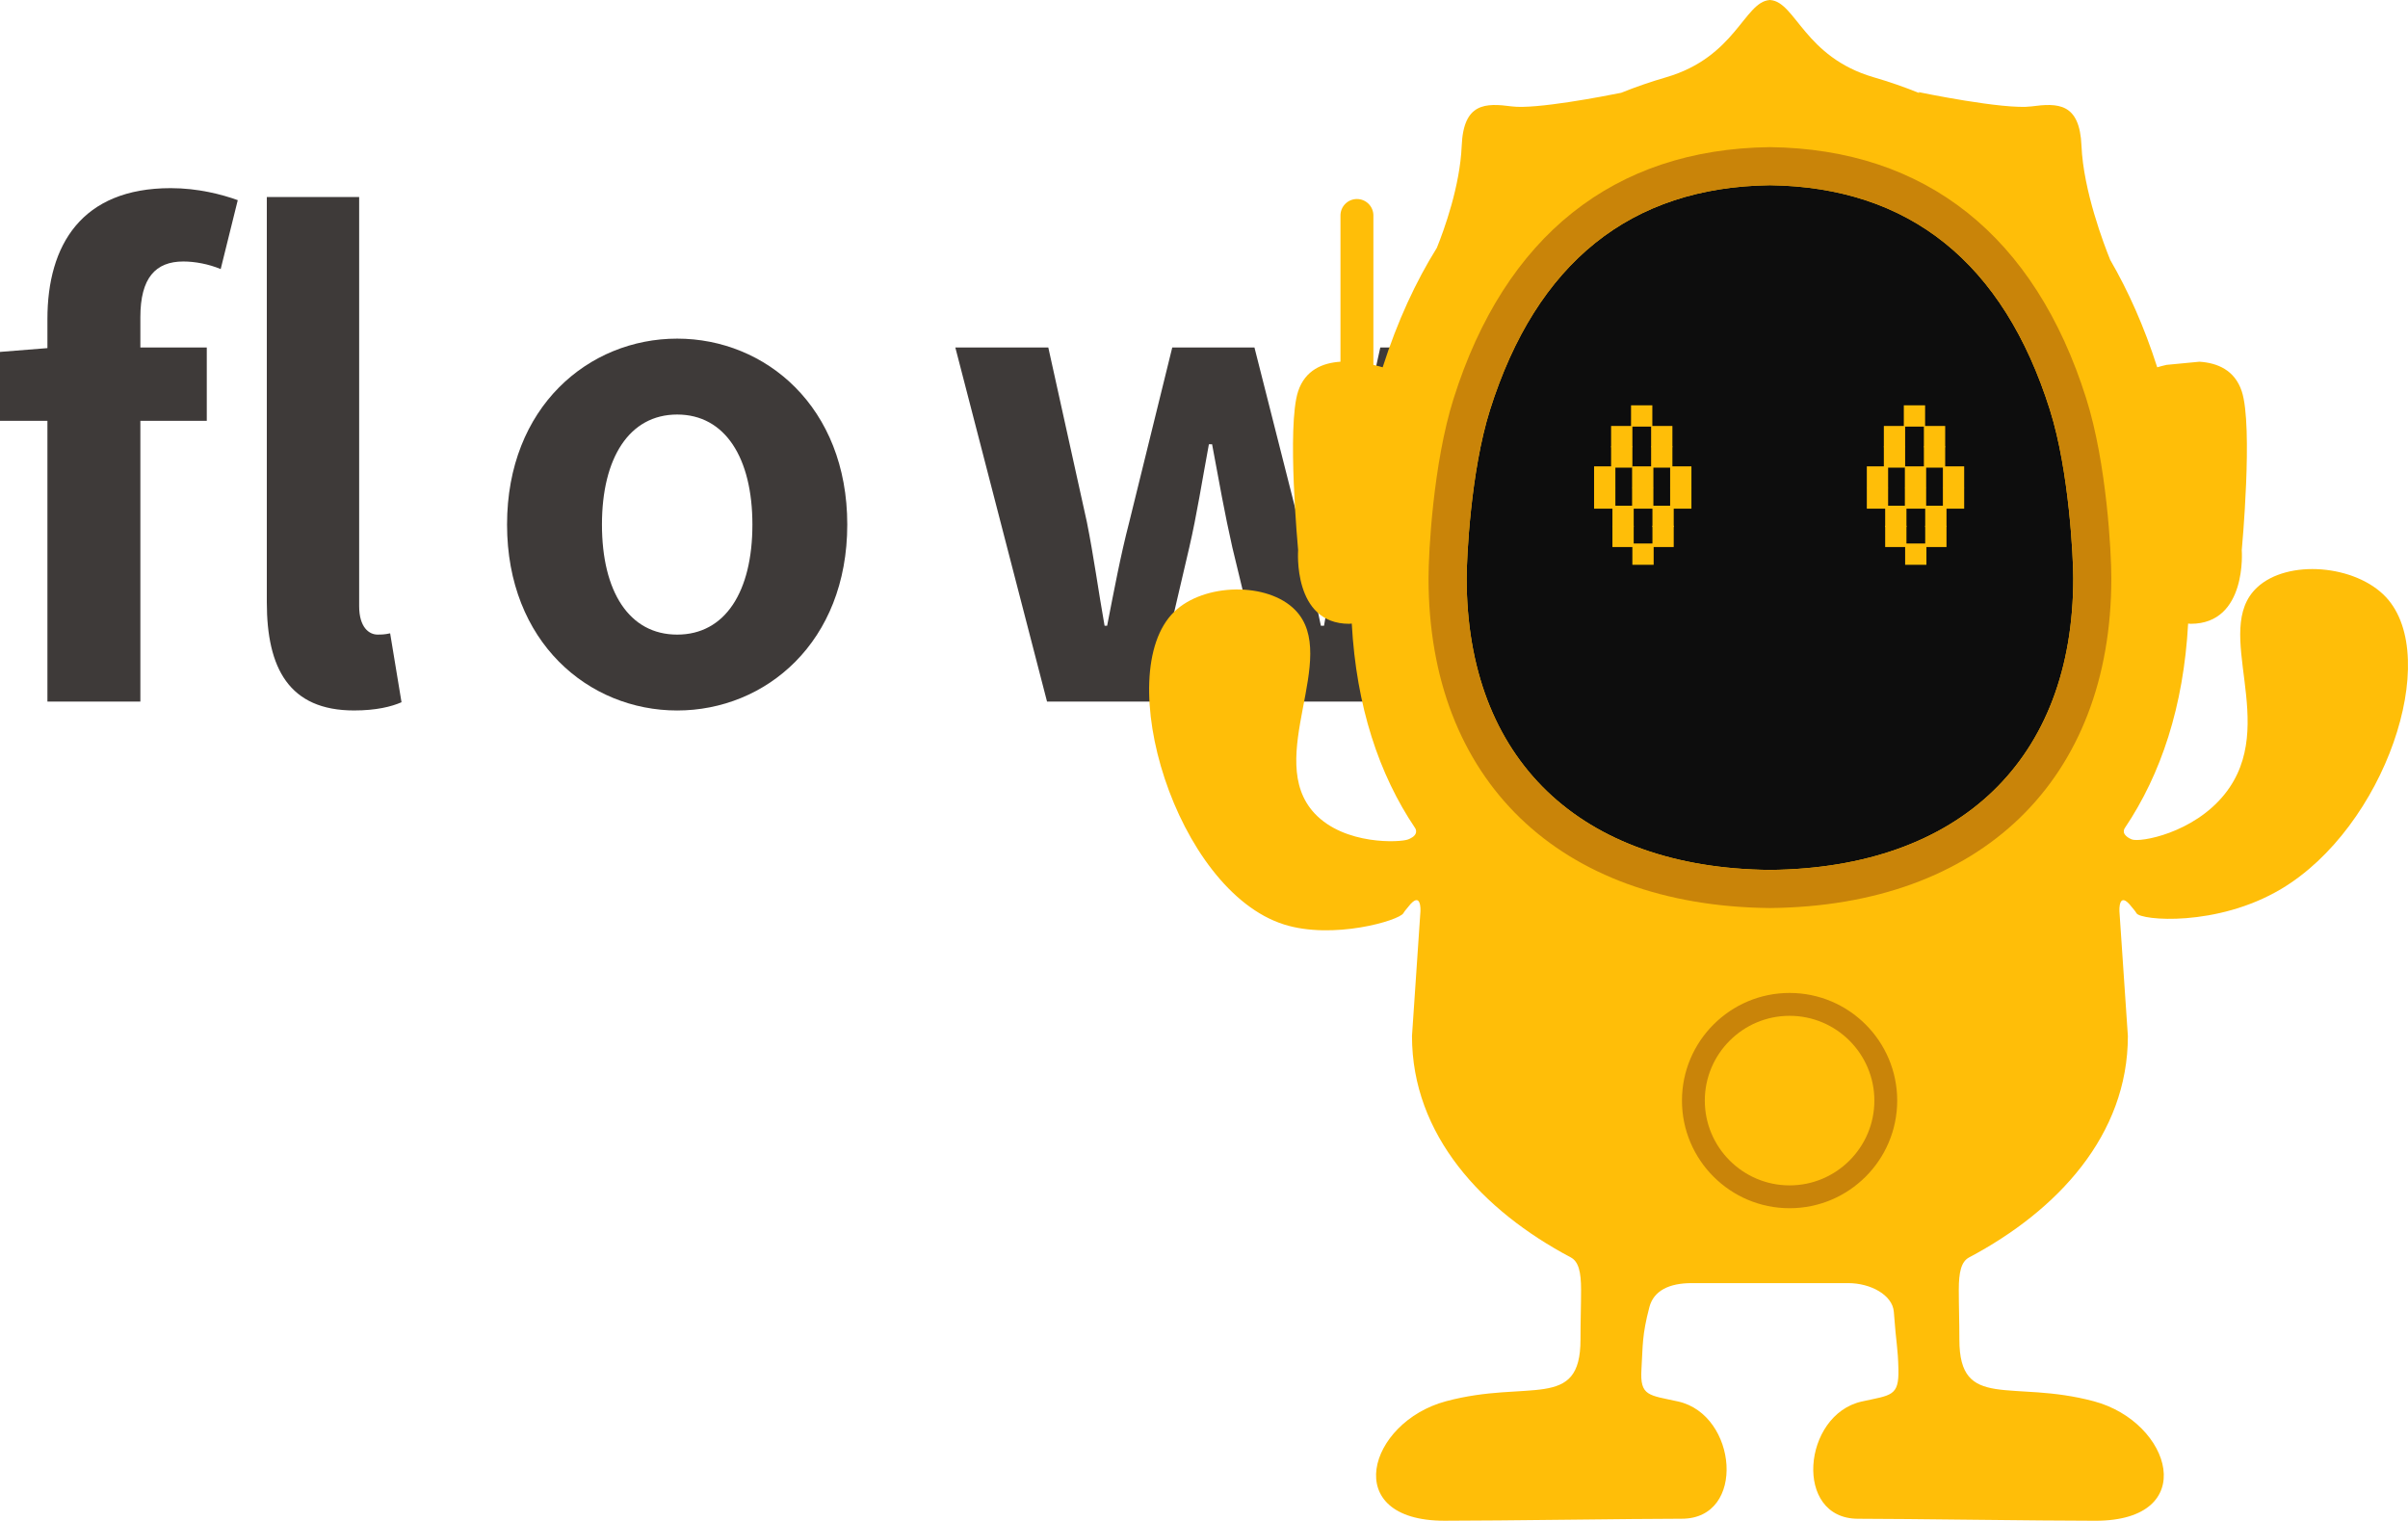 <?xml version="1.0" encoding="utf-8"?>
<!-- Generator: Adobe Illustrator 26.3.1, SVG Export Plug-In . SVG Version: 6.00 Build 0)  -->
<svg version="1.1" xmlns="http://www.w3.org/2000/svg" xmlns:xlink="http://www.w3.org/1999/xlink" x="0px" y="0px"
	 viewBox="0 0 91.404 57.72" style="enable-background:new 0 0 91.404 57.72;" xml:space="preserve">
<style type="text/css">
	.st0{fill:#F5F5F5;}
	.st1{fill:#FFDED2;}
	.st2{fill:#C1E5D2;}
	.st3{fill:#FFE2BB;}
	.st4{fill:#BDCBE0;}
	.st5{fill:none;}
	.st6{fill:#F43B3B;}
	.st7{fill:#FFFFFF;}
	.st8{fill:#232323;}
	.st9{clip-path:url(#SVGID_00000137817166837203046920000001862007954932159376_);}
	.st10{fill:#231815;}
	.st11{fill:#FFFFFF;stroke:#F33B3B;stroke-width:2;stroke-linecap:round;stroke-linejoin:round;stroke-miterlimit:10;}
	.st12{fill:#4D5357;}
	.st13{fill:none;stroke:#000000;stroke-miterlimit:10;}
	.st14{fill:#343432;}
	.st15{fill:none;stroke:#343432;stroke-width:2;stroke-linecap:round;stroke-linejoin:round;stroke-miterlimit:10;}
	.st16{fill:#3E3A39;}
	.st17{fill:#F13B3B;}
	.st18{fill:#F56423;}
	.st19{fill:#0DBF84;}
	.st20{fill:#FFBE08;}
	.st21{fill:#3A67BF;}
	.st22{fill:#C9C9C9;}
	.st23{fill:#E6E6E6;}
	.st24{fill:#D64816;}
	.st25{fill:#FAAD86;}
	.st26{fill:#DADADA;}
	.st27{fill:#EFEFEF;}
	.st28{fill:#CDCDCD;}
	.st29{fill:#494949;}
	.st30{fill:#EC804F;}
	.st31{fill:#2F312E;}
	.st32{fill:#B83202;}
	.st33{fill:#ECECED;}
	.st34{fill:#B9B8B8;}
	.st35{fill:#EDEDED;}
	.st36{fill:#E3E3E2;}
	.st37{fill:#6E90CA;}
	.st38{fill:#E1E1E1;}
	.st39{fill:#0D0D0D;}
	.st40{fill:#942705;}
	.st41{fill:#0EA568;}
	.st42{fill:#82DBB0;}
	.st43{fill:#0A8952;}
	.st44{fill:#077543;}
	.st45{fill:#2C5594;}
	.st46{fill:#99B3D1;}
	.st47{fill:#1D3860;}
	.st48{fill:#2E302F;}
	.st49{fill:#CACACA;}
	.st50{fill:#B9B9B9;}
	.st51{fill:#D8D7D7;}
	.st52{fill:#DD970B;}
	.st53{fill:#F9CF85;}
	.st54{fill:#C98409;}
	.st55{fill:#DA940B;}
	.st56{fill:#FFCFCF;}
	.st57{fill:#31312E;}
	.st58{clip-path:url(#SVGID_00000023260096748361159860000003720902513617677745_);}
	.st59{fill:#EFA3A3;}
	.st60{fill:#E66D6D;}
	.st61{fill:#DBDBDB;}
	.st62{fill:#BFBFBF;}
	.st63{fill:#E4E4E4;}
	.st64{fill:#4583C3;}
	.st65{fill:#616161;}
	.st66{fill:#E5E5E5;}
	.st67{fill:#303030;}
	.st68{fill:#B6B6B6;}
	.st69{fill:#EBEBEB;}
	.st70{fill:#D28C0B;}
	.st71{fill:#BE8009;}
	.st72{fill:#7F1212;}
	.st73{clip-path:url(#SVGID_00000108278166359474854840000003854875468064033680_);}
	.st74{clip-path:url(#SVGID_00000081643446999389514520000000106740275945586091_);}
	.st75{clip-path:url(#SVGID_00000040541484848552450360000009364520447796892330_);}
	.st76{fill:#B4B4B4;}
	.st77{fill:#E39797;}
	.st78{fill:#E9E9E9;}
	.st79{fill:#808080;}
	.st80{fill:#C43232;}
	.st81{fill:#BEBEBE;}
	.st82{fill:#D5D5D5;}
	.st83{fill:#E3E3E3;}
	.st84{fill:#BBBBBB;}
	.st85{fill:#ECECEC;}
	.st86{fill:#AF2020;}
	.st87{fill:#B7B7B7;}
	.st88{fill:#D8D8D7;}
	.st89{fill:#E2E2E2;}
	.st90{fill:#102774;}
	.st91{fill:#2F302F;}
	.st92{clip-path:url(#SVGID_00000016036101097534709950000004827631272586212747_);}
	.st93{clip-path:url(#SVGID_00000033345916850443871400000014160021591338437763_);}
	.st94{clip-path:url(#SVGID_00000156576729476589978990000000370218509041813661_);}
	.st95{clip-path:url(#SVGID_00000022558497715032688660000013177631549604340635_);}
	.st96{fill:#F7F7F7;}
	.st97{fill:#F1F1F1;}
	.st98{fill:#EDA911;}
	.st99{fill:#FAC65E;}
	.st100{fill:#59CF9E;}
	.st101{fill:#D4D4D4;}
	.st102{fill:#C5C5C5;}
	.st103{fill:#D8920B;}
	.st104{fill:#FCC85E;}
	.st105{fill:#F7AF00;}
	.st106{fill:#F4CA80;}
	.st107{fill:#FFB908;}
	.st108{fill:#E7E7E7;}
	.st109{fill:#E0E0E0;}
	.st110{fill:#EFAB11;}
	.st111{fill:#FF804A;}
	.st112{fill:#CECECE;}
	.st113{fill:#C2C2C2;}
	.st114{fill:#DDDDDD;}
	.st115{fill:#A1A1A1;}
	.st116{opacity:0.44;fill:#FFDED2;}
	.st117{fill:#818181;}
	.st118{clip-path:url(#SVGID_00000156576729476589978990000000370218509041813661_);fill:#FF804A;}
	.st119{clip-path:url(#SVGID_00000156576729476589978990000000370218509041813661_);fill:#FFFFFF;}
	.st120{fill:#EAA611;}
	.st121{fill:#962705;}
	.st122{clip-path:url(#SVGID_00000156576729476589978990000000370218509041813661_);fill:#962705;}
	.st123{clip-path:url(#SVGID_00000156576729476589978990000000370218509041813661_);fill:#EDEDED;}
	.st124{fill:#838383;}
	.st125{fill:none;stroke:#EB651D;stroke-miterlimit:10;}
	.st126{fill:#B33202;}
	.st127{clip-path:url(#SVGID_00000156576729476589978990000000370218509041813661_);fill:#077543;}
	.st128{clip-path:url(#SVGID_00000156576729476589978990000000370218509041813661_);fill:#0A8952;}
	.st129{clip-path:url(#SVGID_00000156576729476589978990000000370218509041813661_);fill:#0EA568;}
	.st130{clip-path:url(#SVGID_00000156576729476589978990000000370218509041813661_);fill:#0DBF84;}
	.st131{clip-path:url(#SVGID_00000156576729476589978990000000370218509041813661_);fill:#59D1A0;}
	.st132{clip-path:url(#SVGID_00000156576729476589978990000000370218509041813661_);fill:#82DBB0;}
	.st133{clip-path:url(#SVGID_00000156576729476589978990000000370218509041813661_);fill:#C1E5D2;}
	.st134{fill:#30312E;}
	.st135{fill:#616060;}
	.st136{fill:#B4B3B2;}
	.st137{fill:none;stroke:#343432;stroke-miterlimit:10;}
	.st138{clip-path:url(#SVGID_00000156576729476589978990000000370218509041813661_);fill:#DD970B;}
	.st139{fill:#102744;}
	.st140{clip-path:url(#SVGID_00000156576729476589978990000000370218509041813661_);fill:#FFDED2;}
	.st141{clip-path:url(#SVGID_00000156576729476589978990000000370218509041813661_);fill:#F56423;}
	.st142{fill:#C4C4C4;}
	.st143{fill:#DA2834;}
	.st144{fill:none;stroke:#DA6D6D;stroke-miterlimit:10;}
	.st145{fill:#7D000E;}
	.st146{fill:#EFAB12;}
	.st147{fill:#91ABC9;}
	.st148{fill:#DEDEDE;}
	.st149{fill:#2C558C;}
	.st150{fill:#E8A411;}
	.st151{fill:#F2C880;}
	.st152{fill:#FAFAFA;}
	.st153{clip-path:url(#SVGID_00000112606021283888655760000006193210884422600585_);}
	.st154{fill:#FFFFFF;stroke:#3E3A39;stroke-width:3;stroke-linecap:round;stroke-linejoin:round;stroke-miterlimit:10;}
	.st155{fill:#D1D1D1;}
	.st156{fill:#AC2020;}
	.st157{fill:#92ACCA;}
	.st158{fill:#BEE2CF;}
	.st159{fill:#C4C3C3;}
	.st160{fill:#9E9E9E;}
	.st161{fill:#B5B4B4;}
	.st162{fill:#D4D3D2;}
	.st163{fill:#E9E8E8;}
	.st164{fill:#78171C;}
	.st165{fill:#F5AD00;}
	.st166{fill:#F5C15E;}
	.st167{fill:#D6900B;}
	.st168{fill:#FFB708;}
	.st169{fill:#C3C3C3;}
	.st170{fill:#DFDFDF;}
	.st171{fill:#4587C7;}
	.st172{fill:#E8E8E8;}
	.st173{fill:#DEDDDD;}
	.st174{fill:#E73B3B;}
	.st175{fill:#D9D9D9;}
	.st176{fill:#BABABA;}
	.st177{clip-path:url(#SVGID_00000120520494412694751930000003521445528987312270_);}
	.st178{clip-path:url(#SVGID_00000031193252370821725820000006215248006076469653_);}
	.st179{clip-path:url(#SVGID_00000120520494412694751930000003521445528987312270_);fill:#FF804A;}
	.st180{clip-path:url(#SVGID_00000120520494412694751930000003521445528987312270_);fill:#FFFFFF;}
	.st181{clip-path:url(#SVGID_00000120520494412694751930000003521445528987312270_);fill:#962705;}
	.st182{clip-path:url(#SVGID_00000120520494412694751930000003521445528987312270_);fill:#EDEDED;}
	.st183{clip-path:url(#SVGID_00000120520494412694751930000003521445528987312270_);fill:#077543;}
	.st184{clip-path:url(#SVGID_00000120520494412694751930000003521445528987312270_);fill:#0A8952;}
	.st185{clip-path:url(#SVGID_00000120520494412694751930000003521445528987312270_);fill:#0EA568;}
	.st186{clip-path:url(#SVGID_00000120520494412694751930000003521445528987312270_);fill:#0DBF84;}
	.st187{clip-path:url(#SVGID_00000120520494412694751930000003521445528987312270_);fill:#59D1A0;}
	.st188{clip-path:url(#SVGID_00000120520494412694751930000003521445528987312270_);fill:#82DBB0;}
	.st189{clip-path:url(#SVGID_00000120520494412694751930000003521445528987312270_);fill:#C1E5D2;}
	.st190{clip-path:url(#SVGID_00000120520494412694751930000003521445528987312270_);fill:#DD970B;}
	.st191{clip-path:url(#SVGID_00000120520494412694751930000003521445528987312270_);fill:#FFDED2;}
	.st192{clip-path:url(#SVGID_00000120520494412694751930000003521445528987312270_);fill:#F56423;}
	.st193{clip-path:url(#SVGID_00000144336632005589194370000014773212497113308834_);}
	.st194{fill:none;stroke:#C8E600;stroke-width:2;stroke-miterlimit:10;}
	.st195{fill:none;stroke:#C8E600;stroke-width:4;stroke-miterlimit:10;}
	.st196{fill:#C8E600;}
	.st197{fill:none;stroke:#3D71F1;stroke-width:2;stroke-miterlimit:10;}
	.st198{fill:#E52828;}
	.st199{fill:#C13232;}
	.st200{fill:#E36D6D;}
	.st201{fill:#ECA0A0;}
	.st202{fill:#F26423;}
	.st203{fill:#EF5100;}
	.st204{fill:#D34816;}
	.st205{fill:#B53202;}
	.st206{fill:#F7AA83;}
	.st207{fill:#FFDBCF;}
	.st208{fill:#FFBB08;}
	.st209{fill:#F9B100;}
	.st210{fill:#00AF69;}
	.st211{fill:#0A8652;}
	.st212{fill:#59D1A0;}
	.st213{fill:#3A67BE;}
	.st214{fill:#1D5EB9;}
	.st215{fill:#96B0CE;}
	.st216{fill:#BAC8DD;}
	.st217{fill:#848484;}
	.st218{fill:#EAEAEA;}
	.st219{fill:#F2F2F2;}
	.st220{fill:#F9F9F9;}
	.st221{fill:#F4F4F4;}
	.st222{fill:none;stroke:#000000;stroke-width:4;stroke-linecap:round;stroke-linejoin:round;stroke-miterlimit:10;}
	.st223{fill:none;stroke:#000000;stroke-width:4;stroke-linecap:round;stroke-linejoin:round;}
	.st224{fill:none;stroke:#000000;stroke-width:4;stroke-linejoin:round;stroke-miterlimit:10;}
	.st225{fill:none;stroke:#FFFFFF;stroke-width:3;stroke-miterlimit:10;}
	.st226{fill:#3D71F1;}
</style>
<g id="背景">
</g>
<g id="デザイン_x5F_テキストなど">
</g>
<g id="SVG">
	<g>
		<g>
			<path class="st16" d="M1.8,15.973H0v-2.616l1.8-0.144v-1.104c0-2.808,1.297-4.968,4.681-4.968c1.032,0,1.944,0.239,2.544,0.456
				l-0.648,2.616C7.921,10.021,7.393,9.925,6.96,9.925c-1.056,0-1.632,0.624-1.632,2.112v1.151h2.521v2.784H5.328V26.63H1.8V15.973z
				 M10.128,22.862V7.477h3.505v15.529c0,0.815,0.384,1.08,0.696,1.08c0.145,0,0.264,0,0.48-0.048l0.432,2.616
				c-0.385,0.168-0.961,0.312-1.801,0.312C10.969,26.966,10.128,25.358,10.128,22.862z"/>
			<path class="st16" d="M19.247,19.91c0-4.464,3.097-7.057,6.457-7.057s6.457,2.593,6.457,7.057c0,4.465-3.097,7.057-6.457,7.057
				S19.247,24.374,19.247,19.91z M28.56,19.91c0-2.521-1.031-4.176-2.855-4.176s-2.856,1.655-2.856,4.176
				c0,2.544,1.032,4.177,2.856,4.177S28.56,22.454,28.56,19.91z"/>
			<path class="st16" d="M36.263,13.189h3.529l1.464,6.625c0.264,1.32,0.433,2.592,0.672,3.937h0.097
				c0.264-1.345,0.504-2.641,0.84-3.937l1.632-6.625h3.12l1.68,6.625c0.312,1.32,0.553,2.592,0.841,3.937h0.12
				c0.24-1.345,0.432-2.616,0.672-3.937l1.464-6.625h3.265L52.345,26.63h-4.152l-1.416-5.856c-0.288-1.272-0.504-2.496-0.768-3.912
				h-0.121c-0.264,1.416-0.455,2.664-0.744,3.912l-1.367,5.856h-4.033L36.263,13.189z"/>
		</g>
		<g>
			<path class="st20" d="M80.917,31.86c-0.27-0.11-0.297-0.262-0.297-0.263c-0.012-0.068,0.009-0.13,0.035-0.168
				c1.373-2.04,2.231-4.615,2.403-7.761c0.032,0.006,0.065,0.009,0.099,0.009c2.153,0,1.937-2.798,1.937-2.798s0.439-4.699,0-6.027
				c-0.266-0.807-0.927-1.079-1.607-1.123l-1.25,0.12c-0.132,0.03-0.251,0.062-0.352,0.092c-0.498-1.553-1.101-2.898-1.784-4.076
				c-0.231-0.569-1.02-2.625-1.091-4.33c-0.068-1.632-0.891-1.631-1.904-1.496c-1.02,0.136-4.284-0.544-4.284-0.544l0.036,0.039
				c-0.568-0.23-1.147-0.43-1.734-0.601c-2.636-0.767-2.963-2.857-3.923-2.931V0c-0.006,0-0.029,0-0.034,0v0.002
				c-0.959,0.075-1.287,2.164-3.923,2.931c-0.578,0.168-1.148,0.364-1.707,0.589c-0.62,0.125-3.252,0.636-4.149,0.517
				c-1.013-0.135-1.836-0.136-1.904,1.496c-0.064,1.525-0.662,3.174-0.943,3.871c-0.798,1.281-1.494,2.776-2.057,4.535
				c-0.101-0.03-0.219-0.062-0.352-0.092V8.179c0-0.345-0.28-0.625-0.625-0.625c-0.345,0-0.625,0.28-0.625,0.625v5.55
				c-0.68,0.044-1.34,0.317-1.607,1.123c-0.439,1.329,0,6.027,0,6.027s-0.215,2.798,1.937,2.798c0.034,0,0.067-0.003,0.099-0.009
				c0.173,3.146,1.03,5.721,2.404,7.761c0.026,0.038,0.047,0.1,0.035,0.168c-0.026,0.153-0.229,0.235-0.297,0.263
				c-0.293,0.119-2.415,0.228-3.551-0.985c-1.948-2.082,0.99-5.942-0.735-7.717c-1.047-1.078-3.466-1.031-4.594,0.061
				c-2.425,2.351,0.067,10.576,4.168,11.871c1.858,0.587,4.361-0.148,4.528-0.427c0.064-0.107,0.11-0.145,0.18-0.236
				c0.514-0.669,0.469,0.156,0.469,0.156l-0.321,4.741c0,3.761,2.677,6.629,6.026,8.401c0.302,0.16,0.392,0.563,0.392,1.229
				c0,0.639-0.022,1.18-0.022,1.893c0,2.716-1.972,1.497-5.109,2.34c-2.955,0.794-4.049,4.534-0.053,4.534
				c2.191,0,7.133-0.076,9.008-0.076c2.459,0,2.11-3.949-0.14-4.45c-1.112-0.247-1.455-0.191-1.392-1.223
				c0.056-0.918,0.018-1.278,0.302-2.362c0.165-0.628,0.764-0.908,1.599-0.908h2.959h0.034h2.959c0.835,0,1.68,0.446,1.727,1.093
				c0.092,1.26,0.154,1.321,0.174,2.178c0.025,1.034-0.28,0.976-1.392,1.223c-2.251,0.501-2.599,4.45-0.14,4.45
				c1.875,0,6.817,0.076,9.008,0.076c3.996,0,2.902-3.741-0.053-4.534c-3.137-0.842-5.109,0.377-5.109-2.34
				c0-0.712-0.022-1.254-0.022-1.893c0-0.666,0.09-1.069,0.392-1.229c3.349-1.773,6.026-4.64,6.026-8.401l-0.321-4.741
				c0,0-0.045-0.825,0.469-0.156c0.071,0.092,0.117,0.13,0.18,0.236c0.162,0.273,3.048,0.527,5.482-0.916
				c3.943-2.339,6.119-8.791,3.99-11.079c-1.15-1.235-3.741-1.457-4.9-0.367c-1.745,1.641,0.891,5.195-1.225,7.84
				C83.254,31.629,81.229,31.986,80.917,31.86z"/>
			<path class="st39" d="M67.185,33.019c-7.214-0.073-11.513-4.201-11.513-11.074c0-0.755,0.15-4.051,0.884-6.38
				c1.764-5.596,5.339-8.466,10.629-8.535c5.289,0.069,8.865,2.939,10.629,8.535c0.734,2.329,0.884,5.625,0.884,6.38
				C78.698,28.818,74.398,32.946,67.185,33.019"/>
			<path class="st54" d="M80.143,21.945c0-0.985-0.175-4.352-0.951-6.814c-1.947-6.177-6.096-9.474-12.004-9.546v0
				c-0.001,0-0.002,0-0.004,0c-0.001,0-0.002,0-0.004,0v0c-5.909,0.072-10.057,3.369-12.004,9.546
				c-0.776,2.462-0.951,5.829-0.951,6.814c0,7.66,4.958,12.442,12.955,12.52h0.004h0.004C75.185,34.387,80.143,29.605,80.143,21.945
				 M67.185,33.019c-7.214-0.073-11.513-4.201-11.513-11.074c0-0.755,0.15-4.051,0.884-6.38c1.764-5.596,5.339-8.466,10.629-8.535
				c5.289,0.069,8.865,2.939,10.629,8.535c0.734,2.329,0.884,5.625,0.884,6.38C78.698,28.818,74.398,32.946,67.185,33.019"/>
			<path class="st20" d="M71.484,41.871c0,2.017-1.635,3.652-3.652,3.652c-2.017,0-3.652-1.635-3.652-3.652
				c0-2.017,1.635-3.652,3.652-3.652C69.849,38.22,71.484,39.855,71.484,41.871"/>
			<path class="st54" d="M67.93,45.859c-2.253,0-4.085-1.833-4.085-4.085c0-2.253,1.833-4.086,4.085-4.086
				c2.253,0,4.085,1.833,4.085,4.086C72.015,44.026,70.183,45.859,67.93,45.859 M67.93,38.556c-1.774,0-3.218,1.444-3.218,3.218
				c0,1.774,1.444,3.218,3.218,3.218c1.774,0,3.218-1.443,3.218-3.218C71.148,39.999,69.704,38.556,67.93,38.556"/>
			<g>
				<rect x="61.962" y="20.629" class="st20" width="0.808" height="0.808"/>
				<rect x="61.155" y="16.942" class="st20" width="0.808" height="0.808"/>
				<rect x="60.509" y="17.701" class="st20" width="0.808" height="0.808"/>
				<rect x="61.952" y="17.701" class="st20" width="0.808" height="0.808"/>
				<rect x="63.396" y="17.701" class="st20" width="0.808" height="0.808"/>
				<rect x="60.509" y="18.499" class="st20" width="0.808" height="0.808"/>
				<rect x="61.952" y="18.499" class="st20" width="0.808" height="0.808"/>
				<rect x="63.396" y="18.499" class="st20" width="0.808" height="0.808"/>
				<rect x="62.674" y="16.942" class="st20" width="0.808" height="0.808"/>
				<rect x="61.912" y="15.384" class="st20" width="0.808" height="0.808"/>
				<rect x="61.155" y="16.168" class="st20" width="0.808" height="0.807"/>
				<rect x="62.674" y="16.168" class="st20" width="0.808" height="0.807"/>
				<rect x="61.205" y="19.195" class="st20" width="0.808" height="0.808"/>
				<rect x="62.724" y="19.195" class="st20" width="0.808" height="0.808"/>
				<rect x="61.205" y="19.955" class="st20" width="0.808" height="0.808"/>
				<rect x="62.724" y="19.955" class="st20" width="0.808" height="0.808"/>
			</g>
			<g>
				<rect x="72.316" y="20.629" class="st20" width="0.808" height="0.808"/>
				<rect x="71.508" y="16.942" class="st20" width="0.808" height="0.808"/>
				<rect x="70.862" y="17.701" class="st20" width="0.808" height="0.808"/>
				<rect x="72.306" y="17.701" class="st20" width="0.808" height="0.808"/>
				<rect x="73.749" y="17.701" class="st20" width="0.808" height="0.808"/>
				<rect x="70.862" y="18.499" class="st20" width="0.808" height="0.808"/>
				<rect x="72.306" y="18.499" class="st20" width="0.808" height="0.808"/>
				<rect x="73.749" y="18.499" class="st20" width="0.808" height="0.808"/>
				<rect x="73.028" y="16.942" class="st20" width="0.808" height="0.808"/>
				<rect x="72.266" y="15.384" class="st20" width="0.808" height="0.808"/>
				<rect x="71.508" y="16.168" class="st20" width="0.808" height="0.807"/>
				<rect x="73.028" y="16.168" class="st20" width="0.808" height="0.807"/>
				<rect x="71.558" y="19.195" class="st20" width="0.808" height="0.808"/>
				<rect x="73.078" y="19.195" class="st20" width="0.808" height="0.808"/>
				<rect x="71.558" y="19.955" class="st20" width="0.808" height="0.808"/>
				<rect x="73.078" y="19.955" class="st20" width="0.808" height="0.808"/>
			</g>
		</g>
	</g>
</g>
<g id="json">
</g>
<g id="上から被せるデザイン">
</g>
<g id="修正点について">
</g>
<g id="サイズ_x3001_幅など">
</g>
<g id="グリッド線">
</g>
</svg>
